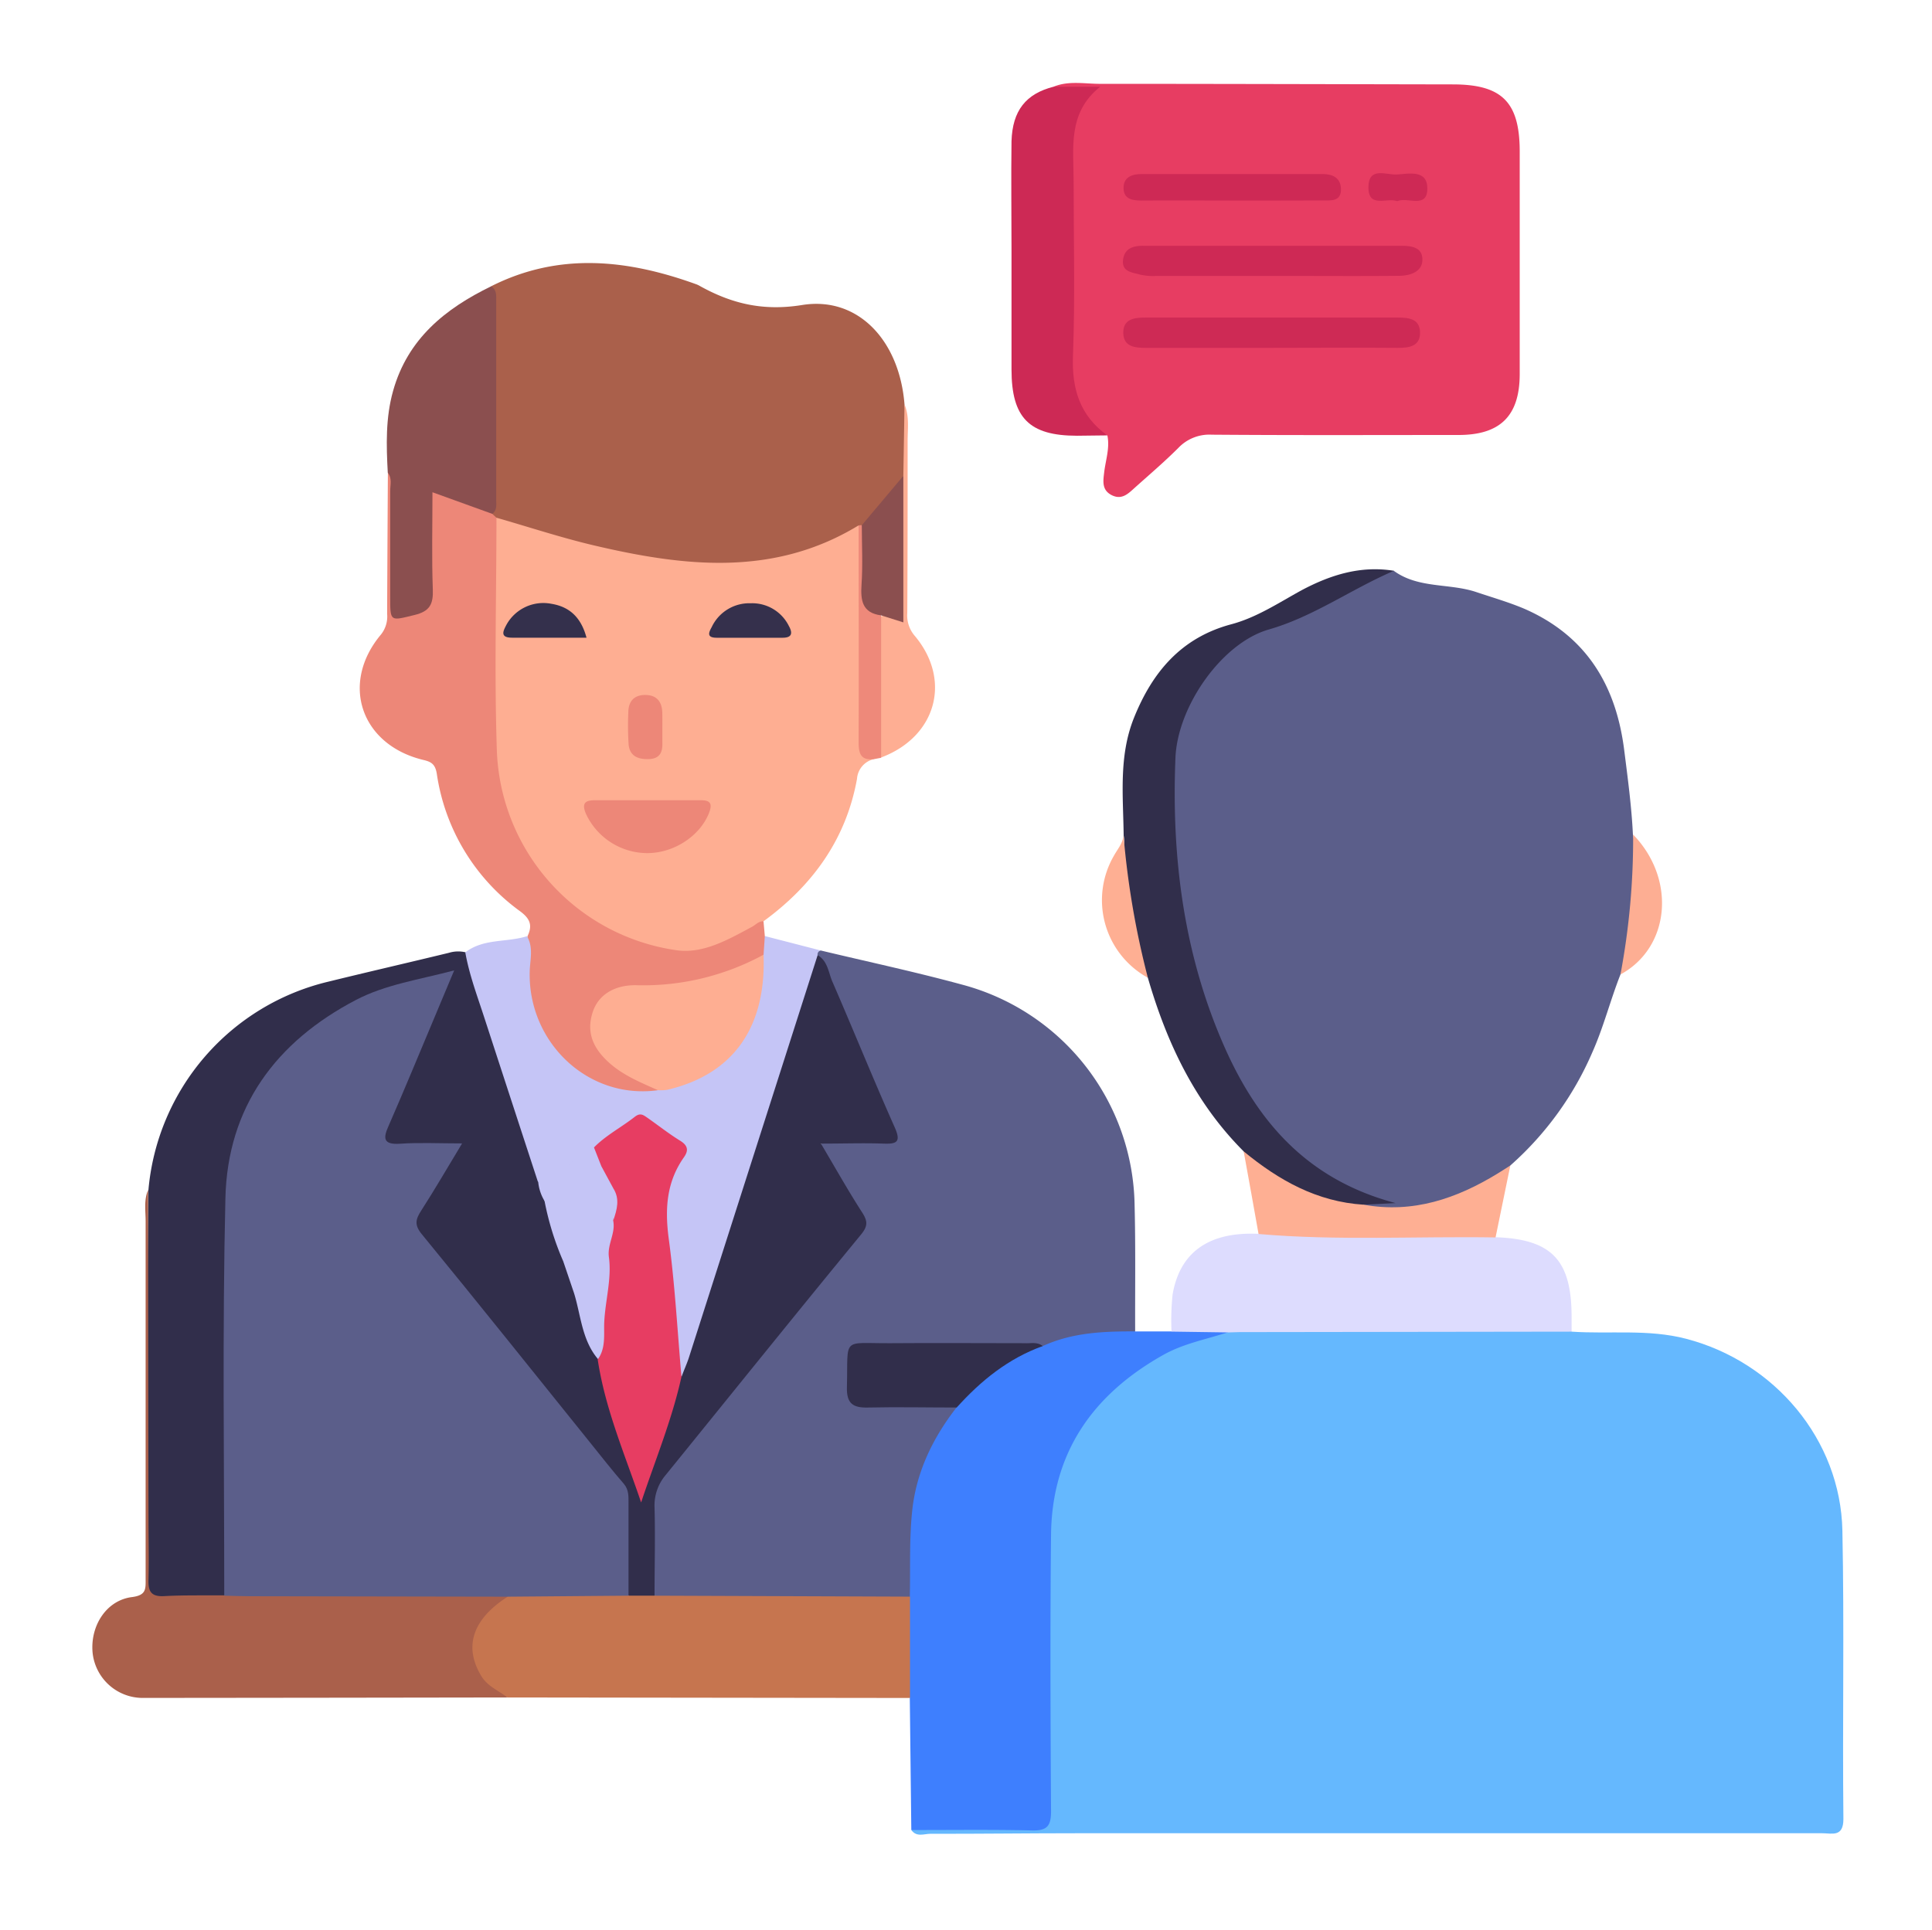 <svg id="Layer_1" data-name="Layer 1" xmlns="http://www.w3.org/2000/svg" viewBox="0 0 383.13 382.77"><defs><style>.cls-1{fill:#65b8fe;}.cls-2{fill:#5b5e8a;}.cls-3{fill:#312e4b;}.cls-4{fill:#e73d62;}.cls-5{fill:#feae92;}.cls-6{fill:#aa604b;}.cls-7{fill:#3e7ffe;}.cls-8{fill:#ed8778;}.cls-9{fill:#c5c5f6;}.cls-10{fill:#c6754f;}.cls-11{fill:#dddcfe;}.cls-12{fill:#8b4f4f;}.cls-13{fill:#cd2955;}.cls-14{fill:#feaf93;}.cls-15{fill:#feae93;}.cls-16{fill:#ee897a;}.cls-17{fill:#fdae93;}.cls-18{fill:#ce2955;}.cls-19{fill:#ce2a55;}.cls-20{fill:#35304c;}.cls-21{fill:#34304c;}</style></defs><path class="cls-1" d="M311.7,264.14c7.55.51,15.15-.55,22.66,1.41,17.55,4.57,30.63,20,31,38.06.39,19.06,0,38.13.2,57.2,0,3.66-2.27,2.82-4.22,2.82q-73.83,0-147.67,0c-9.72,0-19.44.13-29.15.11-1.26,0-2.76.71-3.78-.73,1.45-1.3,3.25-1.1,5-1.11,5.6,0,11.2,0,16.8,0,4.54,0,4.79-.25,4.79-4.92,0-17.17.33-34.35-.07-51.51-.45-19,13.94-37.49,33.69-41.39,1.1-.22,2.17-.54,3.28-.75,4.33-.56,8.68-.27,13-.28q24.21-.06,48.4,0C307.68,263.05,309.86,262.72,311.7,264.14Z"/><path class="cls-2" d="M321.35,193.29c-2,5.06-3.33,10.39-5.56,15.4a63.56,63.56,0,0,1-16.28,22.49c-2.32,3.54-6.1,5-9.74,6.5a39,39,0,0,1-15.63,2.86c-1.4,0-3.09.31-3.78-1.56,1.18-1.57,2.69-.58,4.09-.52.49.08-.06-.68,0-.19,0,.12-.08.16-.32.12-8.48-1.27-14.82-6.23-20.47-12.17-10.24-10.74-15-24.19-18.4-38.25-3-12.32-3.64-24.86-3.16-37.47.46-11.83,9.78-23.74,21.13-27.23a49.59,49.59,0,0,0,10.87-4.89c3.86-2.3,7.79-4.43,12.3-5.16,4.89,3.57,11,2.42,16.36,4.22,3.18,1.07,6.42,2,9.5,3.3,12.28,5.36,18.22,15.15,19.84,28.11.7,5.55,1.45,11.1,1.72,16.69A48.14,48.14,0,0,1,321.35,193.29Z"/><path class="cls-2" d="M162.75,188.53c9.31,2.23,18.68,4.23,27.91,6.74A46,46,0,0,1,225,239.08c.21,8.35.08,16.7.11,25a2.54,2.54,0,0,1-2.27,1.07c-5.53-.25-10.78,1.23-16.06,2.55-11.33-.27-22.65-.07-34-.08-2.49,0-3.65,1.17-3.61,3.64,0,1,0,2,0,3-.12,2.71,1.21,3.78,3.84,3.77q6.17,0,12.32,0a8.35,8.35,0,0,1,4,.66c1.25,1.23.32,2.38-.33,3.29-6.3,8.69-7.72,18.56-7.26,29,.09,2.12.67,4.53-1.45,6.21a8.28,8.28,0,0,1-3.64.61q-21.37,0-42.74,0a11.5,11.5,0,0,1-2.93-.32c-2-.61-2-2.31-2.07-3.93-.07-5.23,0-10.45,0-15.68,0-2.54,1.22-4.5,2.75-6.36,12.16-14.8,24.08-29.81,36.18-44.66,3.32-4.07,3.3-4.09.53-8.72-1.67-2.77-3.43-5.49-4.94-8.35-1.43-2.7-.93-3.6,2.08-3.84,2.6-.21,5.22,0,7.83-.08,3.54-.07,3.8-.39,2.4-3.64-3.81-8.79-7.37-17.69-11.24-26.45-.9-2.05-1.8-4.1-2.68-6.16C161.78,189,162,188.48,162.75,188.53Z"/><path class="cls-3" d="M162.14,189.46c2.08,1.2,2.14,3.56,3,5.42,4.15,9.57,8.06,19.23,12.3,28.76,1.33,3,.28,3.29-2.31,3.2-3.85-.14-7.7,0-12.33,0,2.88,4.86,5.38,9.32,8.15,13.62,1.12,1.74,1.2,2.72-.22,4.44-13,15.81-25.8,31.75-38.69,47.64a9.31,9.31,0,0,0-2.24,6.46c.16,5.84,0,11.69,0,17.54-1.49,1.52-3.18,1.23-4.92.58-1.48-1.19-1.22-2.9-1.24-4.48-.07-4-.15-8,0-12a11.61,11.61,0,0,0-2.89-8.2q-18-22.21-35.95-44.52c-4.05-5-4-5-.8-10.35,1.67-2.78,3.37-5.54,5-8.36a1.4,1.4,0,0,0,.09-1c-2.53-.79-5.24-.27-7.89-.32-6.13-.13-6.69-1-4.35-6.5Q82,209,87.27,196.58a3.77,3.77,0,0,0,.49-2.13c-21.37,2.16-38.24,17.62-41.91,38.31a31.7,31.7,0,0,0-.29,5.59q0,36.47,0,72.94c0,2.11.77,4.61-1.76,6.06-3.83.86-7.68.5-11.52.33-1.72-.08-3.06-.65-3.05-2.89.15-26.24-.2-52.47.2-78.7A46.69,46.69,0,0,1,65.18,194.7c7.94-1.95,15.91-3.78,23.86-5.71a6.31,6.31,0,0,1,3.31-.09,4.22,4.22,0,0,1,1.72,2.76c4.25,14.12,9.13,28,13.35,42.16a43.14,43.14,0,0,0,1.4,4.3c1.14,3.95,2.26,7.91,3.69,11.77.68,2.32,1.45,4.6,2.28,6.87,1.39,4.25,2.09,8.74,4.46,12.64,1.71,8.67,5.18,16.82,7.47,25.33a3.79,3.79,0,0,1,.12,2.23c2.39-7.75,5.26-15.71,7.56-23.86,7.34-22.45,14.2-45.05,21.39-67.55q2.1-6.57,4.31-13.11C160.49,191.28,160.85,190,162.14,189.46Z"/><path class="cls-4" d="M208.93,17.2c3-1.23,6.15-.57,9.21-.57,23.32,0,46.63.07,69.95.11,9.77,0,13.27,3.51,13.28,13.28q0,22.08,0,44.14c0,8.3-3.83,12.11-12.1,12.12-16.33,0-32.66.07-49-.06a8.49,8.49,0,0,0-6.6,2.63c-2.82,2.82-5.86,5.4-8.83,8.07-1.21,1.1-2.42,2.22-4.29,1.34-2.09-1-1.79-2.8-1.59-4.51.28-2.46,1.16-4.86.64-7.39-5.54-2.23-7.77-6.58-7.78-12.29,0-14.83,0-29.65,0-44.48a16.62,16.62,0,0,1,3.86-10.77C213.4,17.82,210.72,19.24,208.93,17.2Z"/><path class="cls-5" d="M173.32,150.57a4.33,4.33,0,0,0-3.37,3.92c-2.17,12-8.82,21.15-18.54,28.25-5.64,5.1-12.26,7.86-19.77,6.27-20.48-4.34-34.23-21.66-34.28-42.63q0-19.22,0-38.42c0-1.84-.31-3.76.83-5.43,1.61-1.11,3.1-.23,4.62.26,13.2,4.32,26.57,7.77,40.58,7.73a49.74,49.74,0,0,0,23.41-5.6c1.22-.64,2.53-1.87,4-.31,1.11,6.78.33,13.6.58,20.4.24,6.45.09,12.91,0,19.36A8.69,8.69,0,0,0,173.32,150.57Z"/><path class="cls-6" d="M170.22,104.24c-16.72,10.17-34.41,8.16-52.19,4-6.6-1.54-13.06-3.68-19.58-5.55-1,0-1.11-.67-1.17-1.42,0-14.83-.24-29.66.12-44.49,13.52-6.82,27.11-5.31,40.74-.37a4.62,4.62,0,0,1,.67.33c6.31,3.5,12.51,5,20.2,3.77,11.11-1.82,19.36,7,20.36,19.7.49,4.3.08,8.62.22,12.93-.91,5.09-4.68,8.07-8.28,11.18A1.17,1.17,0,0,1,170.22,104.24Z"/><path class="cls-7" d="M206.78,267c5.83-2.68,12-2.94,18.3-2.91h7.24c3.78-1.56,7.53-1.77,11.26.16-4.32,1.4-8.84,2.23-12.87,4.49-13.94,7.82-22.1,19.35-22.28,35.66-.19,18.3-.11,36.6,0,54.9,0,3-.87,3.84-3.8,3.77-8-.18-15.94-.07-23.91-.08l-.3-26.23a45.9,45.9,0,0,1,0-20.1c.14-5.8-.14-11.64.52-17.38.86-7.47,4.1-14.14,8.74-20.09C193.44,272.42,199.31,268.62,206.78,267Z"/><path class="cls-8" d="M97.63,101.93l.82.77c0,15.3-.43,30.61.07,45.89a41.53,41.53,0,0,0,35.54,39.88c5.31.81,10.34-2.09,15.06-4.63.76-.4,1.32-1.15,2.29-1.1.09,1,.18,2,.26,2.94a3.55,3.55,0,0,1,.4,3.58c-.89,1.67-2.55,2.3-4.15,3A52.21,52.21,0,0,1,128,196.4c-1.12,0-2.24,0-3.35.09a7,7,0,0,0-6,4.47,6.59,6.59,0,0,0,1.19,7.3A20.81,20.81,0,0,0,128,214.1c1.1.44,2.9.44,2.57,2.48-6.41,2.16-15.15-.93-20.34-7-6-7-6.94-15.18-5.62-23.89,1-2.09.57-3.43-1.46-4.93a41,41,0,0,1-16.53-27.29c-.32-1.95-1.14-2.37-2.7-2.74-12.37-3-16.51-15.17-8.37-24.87a5.72,5.72,0,0,0,1.22-4.1q.06-14,.15-28c2.34.79,1.59,2.86,1.62,4.4.14,6.48,0,13,.1,19.44,0,1.3-.76,3.5,1.45,3.55s4.32-.68,4.47-3.49c.19-3.62,0-7.23.08-10.85a67.12,67.12,0,0,1,.15-7.09c.2-1.68.92-3.07,2.88-2.45C91.14,98.41,94.88,99.13,97.63,101.93Z"/><path class="cls-9" d="M151.42,189.37c.08-1.23.17-2.46.25-3.7l11.08,2.86a.81.81,0,0,0-.61.94q-12.76,39.89-25.52,79.79c-.41,1.28-1,2.52-1.44,3.78-1.45-1.28-1.54-3.13-1.66-4.8q-.95-13.92-2.4-27.8a14,14,0,0,1,2.37-8.85c1.6-2.61,1.28-4.38-1.43-6.15-5.32-3.49-5.23-3.63-10.32.12l-3,2.23c-1.39,1-2.88,1.9-4.33,2.93a4.45,4.45,0,0,1,5.31.34,9.43,9.43,0,0,1,2.56,4.95c-.21,2.19.33,4.34.36,6.52-.87,7.63-1.05,15.32-2.09,22.93-.21,1.56-.18,3.29-1.94,4.15-3.14-3.68-3.39-8.41-4.67-12.77a9.46,9.46,0,0,0-2.28-6.73A56.92,56.92,0,0,1,108,238.29c-.31-1.73.62-3,1.64-4.25-1,.36-1.89,1.22-3,.28q-5.3-16.2-10.58-32.41c-1.39-4.3-3-8.53-3.79-13,3.62-2.81,8.2-1.93,12.22-3.21,1.32,2.18.64,4.59.56,6.85-.46,14.07,11.45,25.58,25.35,23.71a5.76,5.76,0,0,1,3-1.42c10.57-3.1,16-10.35,17-21.13A10.72,10.72,0,0,1,151.42,189.37Z"/><path class="cls-10" d="M180.46,316.7l0,20.1-79.82-.1c-4.68-1.36-7.1-4-7.57-8.4-.5-4.7,1-8.5,5.15-11.08a10.68,10.68,0,0,1,3.39-1.47c6.64-.6,13.3-.23,20-.24a4.81,4.81,0,0,1,3.11,1h5.13Z"/><path class="cls-6" d="M100.68,316.71c-7,4.48-8.78,9.94-5.19,15.81,1.24,2,3.4,2.81,5.12,4.18q-36.23.06-72.45.09a10,10,0,0,1-9.8-9c-.48-5.3,2.73-10.36,7.8-11,2.82-.36,2.73-1.56,2.72-3.54q0-35.49,0-71c0-2.08-.38-4.22.5-6.24q0,32.67.07,65.34c0,4,.11,8,0,11.94-.08,2.31.46,3.44,3.06,3.31,4-.22,8-.12,12-.16a6.62,6.62,0,0,1,4.26-1.09q23.93,0,47.85,0C98,315.44,99.56,315.42,100.68,316.71Z"/><path class="cls-11" d="M243.58,264.29l-11.26-.16a49.06,49.06,0,0,1,.22-7.39c1.32-7.65,6.4-12.51,17.07-12a4.25,4.25,0,0,1,3.49-1c12.69,1.19,25.42.26,38.12.57,1.84.05,3.78-.28,5.36,1.1,11.11.39,15.06,4.5,15.08,15.73,0,1,0,2,0,3l-65.89.09Z"/><path class="cls-3" d="M276.44,113.22c-8.41,3.59-15.9,9.08-24.85,11.65-9.24,2.65-18.07,15.16-18.49,25.45-.81,19.85,1.67,39.18,9.78,57.47,6.56,14.77,16.42,26.22,33.88,30.85l-6.32.32a3.52,3.52,0,0,1-3.16.65,40.34,40.34,0,0,1-18.74-8.5,9.33,9.33,0,0,1-1.91-2.73c-9.65-9.65-15.26-21.53-19-34.44a7.17,7.17,0,0,1-2-3.86c-1.46-5.74-2.36-11.58-3.25-17.43-.36-2.38.91-4.58.45-6.92-.09-7.81-1-15.66,2-23.23,3.65-9.15,9.39-16,19.3-18.66,5.11-1.36,9.47-4.29,14-6.77C263.91,114,269.86,112.15,276.44,113.22Z"/><path class="cls-12" d="M97.63,101.93,85.76,97.64c0,6.68-.16,13,.07,19.28.11,2.92-.6,4.34-3.64,5.07-4.87,1.18-4.81,1.43-4.81-3.73,0-7,0-13.93,0-20.89,0-1.2.4-2.5-.48-3.6-.3-5.46-.45-10.91,1.06-16.26C80.85,67.23,88.27,61.22,97.4,56.79c1.16.72,1,1.88,1,3V99.2C98.42,100.18,98.57,101.22,97.63,101.93Z"/><path class="cls-13" d="M208.93,17.2h9.25c-6.57,5.22-5.25,12.32-5.27,19,0,11.44.3,22.89-.13,34.32-.26,6.63,1.36,11.92,6.81,15.84-2,0-4,.07-6,.07-9.49,0-13-3.54-13-13.15,0-7.86,0-15.72,0-23.57,0-7.24-.1-14.47,0-21.7C200.78,21.92,203.45,18.6,208.93,17.2Z"/><path class="cls-14" d="M246.63,228.38c7,5.76,14.55,10,23.81,10.58,9.76,1.76,18.42-1.2,26.59-6.21.84-.51,1.66-1.05,2.48-1.57q-1.47,7.14-2.93,14.27c-15.66-.25-31.33.68-47-.68Q248.13,236.58,246.63,228.38Z"/><path class="cls-15" d="M179.14,94.39q.12-7.08.23-14.18c1,2.39.61,4.9.62,7.36,0,11.34,0,22.68-.07,34A6.21,6.21,0,0,0,181.3,126c7.54,8.84,4.39,20.18-6.62,24.27a4,4,0,0,1-1.06-3.09c-.12-7.44-.14-14.89,0-22.34a5.2,5.2,0,0,1,.65-2.49c3.74-.74,4-3.33,3.9-6.55-.23-4.83,0-9.68-.08-14.52A18.55,18.55,0,0,1,179.14,94.39Z"/><path class="cls-16" d="M174.73,122.06q0,14.13,0,28.25l-1.36.26c-2.87.35-3.11-1.33-3.1-3.63.06-14.24,0-28.47,0-42.7a1.56,1.56,0,0,1,.68-.06c2,2.34,1.07,5.17,1.16,7.78C172.2,115.56,171.58,119.29,174.73,122.06Z"/><path class="cls-17" d="M321.35,193.29a145.14,145.14,0,0,0,2.51-27.75C332.44,174.37,331.21,187.94,321.35,193.29Z"/><path class="cls-14" d="M222.81,165.73a168.38,168.38,0,0,0,4.82,28.21,17.56,17.56,0,0,1-6.7-24.26C221.64,168.4,222.65,167.27,222.81,165.73Z"/><path class="cls-3" d="M206.78,267c-6.84,2.46-12.27,6.87-17.06,12.19-5.86,0-11.72-.13-17.57,0-3,.08-4.28-.79-4.2-4,.26-10.2-1.18-8.69,8.71-8.76,8.85-.07,17.69,0,26.53,0C204.4,266.51,205.7,266.1,206.78,267Z"/><path class="cls-2" d="M100.68,316.71l-51-.09c-1.74,0-3.48-.07-5.21-.11,0-26.29-.39-52.59.23-78.86.43-18.06,10-31,25.89-39.31,5.91-3.08,12.46-4,19.48-5.86-2.93,7-5.67,13.57-8.43,20.12-1.49,3.55-3,7.11-4.54,10.63-1.12,2.47-1.22,3.87,2.27,3.63,3.84-.26,7.71-.06,12.27-.06-2.85,4.72-5.37,9.06-8.08,13.28-1.12,1.74-1.47,2.84.11,4.76,11.26,13.72,22.32,27.6,33.45,41.42,2.18,2.71,4.32,5.45,6.6,8.07,1,1.2.92,2.51.92,3.87q0,9.15,0,18.31Z"/><path class="cls-4" d="M121.64,235.74l-2.39-4.42c-.86-1.09-1.94-2.1-1.46-3.72,2.4-2.44,5.46-4,8.11-6.09,1-.77,1.58-.42,2.29.07,2.25,1.56,4.4,3.28,6.73,4.71,1.59,1,1.61,2,.68,3.3-3.42,4.88-3.76,10.15-3,16,1.24,9.11,1.73,18.32,2.54,27.49-1.87,8.5-5.21,16.55-8,24.94-3.18-9.41-7.13-18.51-8.61-28.37,1.67-2.24,1.18-5.1,1.3-7.44.21-4.3,1.5-8.56.92-12.86-.35-2.56,1.39-4.77.84-7.28A16.43,16.43,0,0,0,121.64,235.74Z"/><path class="cls-9" d="M106.72,234.32c1.53-.08,2.61-1.18,4.22-1.89-.29,2.46-2.28,3.85-2.91,5.86A8.9,8.9,0,0,1,106.72,234.32Z"/><path class="cls-9" d="M111.67,250.11c2.73,1.58,3.51,3.81,2.28,6.73Z"/><path class="cls-18" d="M252.49,54.73c-7.72,0-15.45,0-23.17,0a11.45,11.45,0,0,1-3.32-.28c-1.45-.43-3.52-.5-3.3-2.81s1.94-2.9,4-2.89c9.6,0,19.19,0,28.78,0,7.35,0,14.71,0,22.06,0,2.16,0,4.46.15,4.53,2.65s-2.42,3.29-4.57,3.31C269.19,54.79,260.84,54.72,252.49,54.73Z"/><path class="cls-19" d="M252.18,69c-8.34,0-16.68,0-25,0-2.15,0-4.31-.24-4.42-2.83-.12-2.87,2.11-3.19,4.42-3.18q25,0,50,0c2.15,0,4.31.23,4.42,2.82.12,2.87-2.11,3.2-4.43,3.19C268.86,68.93,260.52,69,252.18,69Z"/><path class="cls-18" d="M244.24,39.78c-6,0-12-.05-17.94,0-1.85,0-3.44-.36-3.49-2.4-.06-2.2,1.61-2.86,3.57-2.86h35.89c2,0,3.56.75,3.65,2.87.12,2.64-2,2.37-3.73,2.37C256.21,39.79,250.22,39.78,244.24,39.78Z"/><path class="cls-18" d="M277.08,39.9c-2.05-.77-5.72,1.47-5.71-2.74s3.58-2.4,5.68-2.55c2.42-.16,6.09-1,6,2.92S279.08,39,277.08,39.9Z"/><path class="cls-8" d="M128.41,169.22a13.46,13.46,0,0,1-12.2-7.77c-.86-2-.31-2.73,1.78-2.72,7,0,14,0,21,0,2,0,2.3.79,1.59,2.59C138.78,165.81,133.7,169.19,128.41,169.22Z"/><path class="cls-20" d="M148.87,119.66a8.11,8.11,0,0,1,7.57,4.51c.78,1.4.65,2.35-1.31,2.33-4.35,0-8.69,0-13,0-2,0-1.62-1-1-2.1A8.24,8.24,0,0,1,148.87,119.66Z"/><path class="cls-21" d="M116.31,126.49H101.57c-2.51,0-1.79-1.35-1.09-2.65a8.36,8.36,0,0,1,8.89-4.07C113,120.37,115.25,122.52,116.31,126.49Z"/><path class="cls-8" d="M131.35,144.39c0,1,0,2,0,3,.06,1.88-.55,3.11-2.69,3.18s-3.78-.6-4-2.9a57.89,57.89,0,0,1-.06-6.32c0-2.22,1.13-3.52,3.4-3.5s3.31,1.39,3.34,3.59C131.36,142.4,131.35,143.39,131.35,144.39Z"/><path class="cls-12" d="M174.73,122.06c-3.77-.48-4.09-3-3.88-6.13.26-3.9.06-7.83.05-11.75l8.24-9.79v29.06Z"/><path class="cls-5" d="M151.42,189.37c.54,14.48-6.06,23.75-19.11,26.8a9.25,9.25,0,0,1-1.83.08c-3.69-1.66-7.42-3.13-10.41-6.14-2.79-2.81-3.72-5.83-2.5-9.44,1.14-3.4,4.35-5.3,8.53-5.25A49.88,49.88,0,0,0,151.42,189.37Z"/><path class="cls-9" d="M117.79,227.6l1.46,3.72c-2.39-2-4.47,1.22-7.1.48C113.68,229.64,115.8,228.71,117.79,227.6Z"/><path class="cls-9" d="M121.64,235.74c1.31,2.08.72,4.18,0,6.28C121.75,239.93,120.65,237.84,121.64,235.74Z"/></svg>
